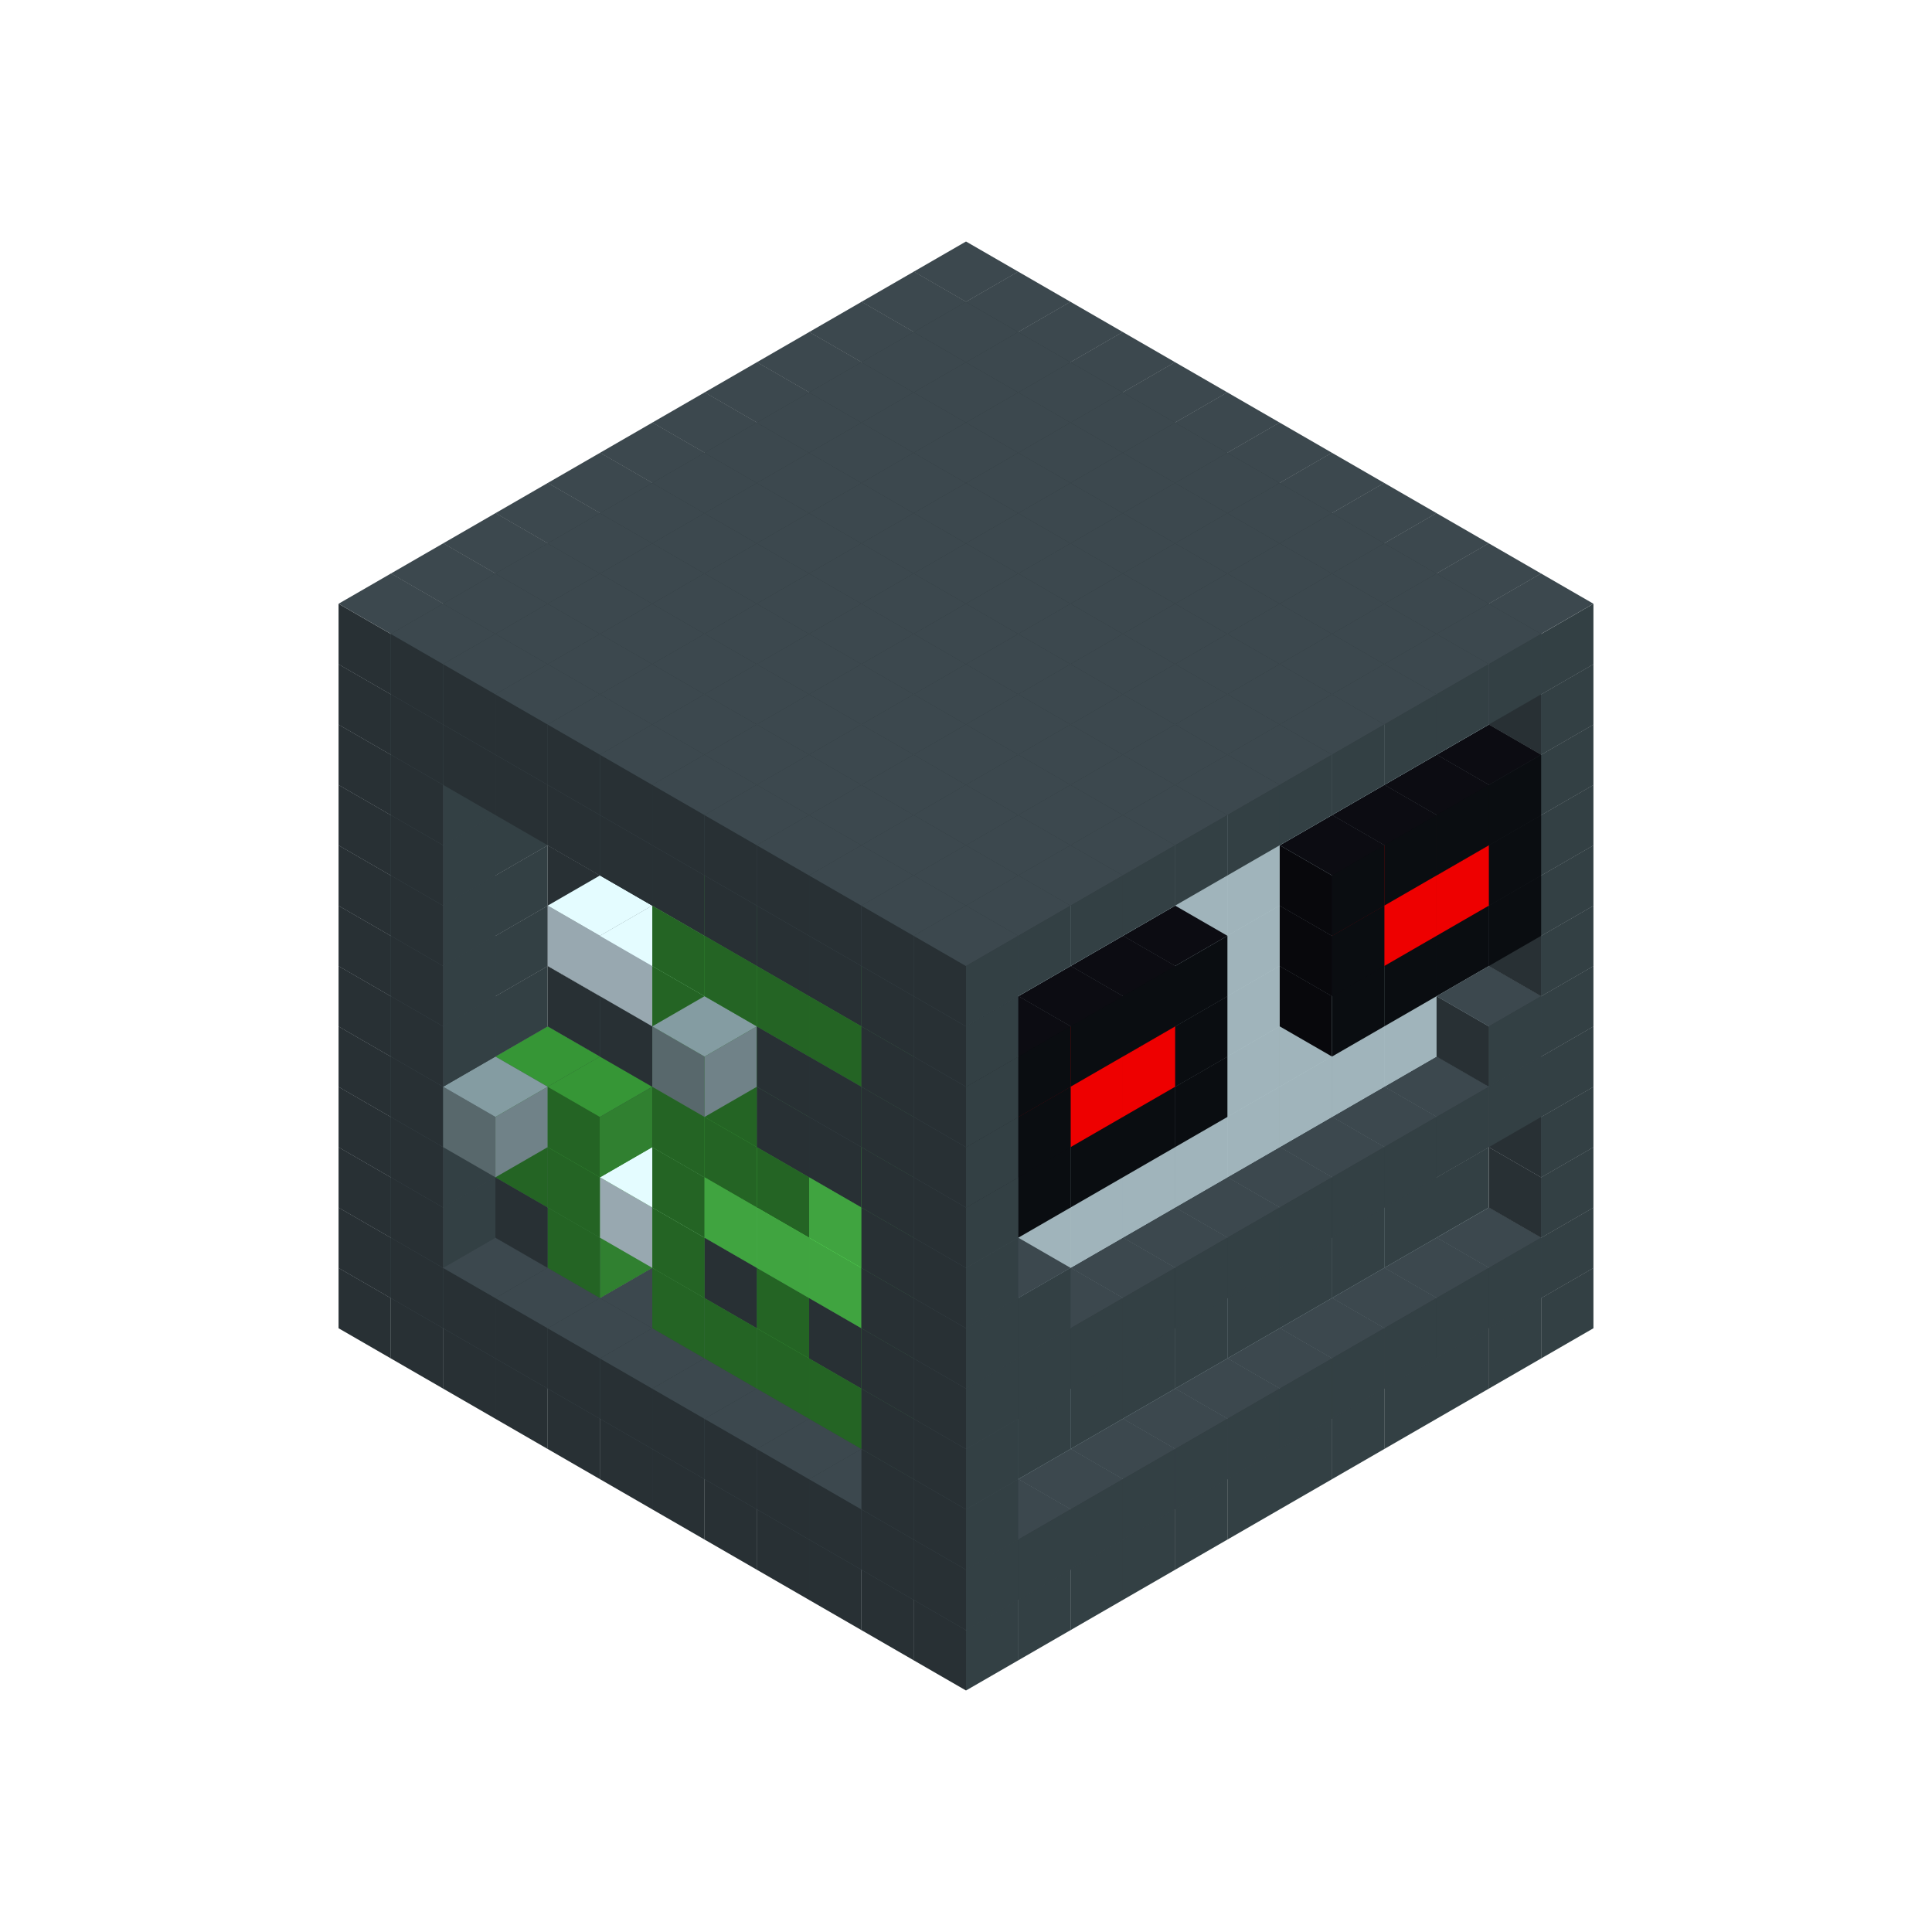 
<svg width='600' height='600' viewBox='4436371 5550000 3200000 3200000' xmlns='http://www.w3.org/2000/svg' xmlns:xlink='http://www.w3.org/1999/xlink'>
<use xlink:href='#v-0x0000001e-1' transform='translate(983738,3600000)'/>
<use xlink:href='#v-0x0000001e-1' transform='translate(1070341,3650000)'/>
<use xlink:href='#v-0x0000001e-1' transform='translate(1156944,3700000)'/>
<use xlink:href='#v-0x0000001e-1' transform='translate(1243547,3750000)'/>
<use xlink:href='#v-0x0000001e-1' transform='translate(1330150,3800000)'/>
<use xlink:href='#v-0x0000001e-1' transform='translate(1416753,3850000)'/>
<use xlink:href='#v-0x0000001e-1' transform='translate(1503356,3900000)'/>
<use xlink:href='#v-0x0000001e-1' transform='translate(1589959,3950000)'/>
<use xlink:href='#v-0x0000001e-1' transform='translate(1676562,4000000)'/>
<use xlink:href='#v-0x0000001e-1' transform='translate(1763165,4050000)'/>
<use xlink:href='#v-0x0000001e-1' transform='translate(1849768,4100000)'/>
<use xlink:href='#v-0x0000001e-1' transform='translate(2889004,3600000)'/>
<use xlink:href='#v-0x0000001e-1' transform='translate(2802401,3650000)'/>
<use xlink:href='#v-0x0000001e-1' transform='translate(2715798,3700000)'/>
<use xlink:href='#v-0x0000001e-1' transform='translate(2629195,3750000)'/>
<use xlink:href='#v-0x0000001e-1' transform='translate(2542592,3800000)'/>
<use xlink:href='#v-0x0000001e-1' transform='translate(2455989,3850000)'/>
<use xlink:href='#v-0x0000001e-1' transform='translate(2369386,3900000)'/>
<use xlink:href='#v-0x0000001e-1' transform='translate(2282783,3950000)'/>
<use xlink:href='#v-0x0000001e-1' transform='translate(2196180,4000000)'/>
<use xlink:href='#v-0x0000001e-1' transform='translate(2109577,4050000)'/>
<use xlink:href='#v-0x0000001e-1' transform='translate(2022974,4100000)'/>
<use xlink:href='#v-0x0000001e-1' transform='translate(1936371,4150000)'/>
<use xlink:href='#v-0x0000001e-1' transform='translate(983738,3500000)'/>
<use xlink:href='#v-0x0000001e-1' transform='translate(1156944,3500000)'/>
<use xlink:href='#v-0x0000001e-1' transform='translate(1070341,3550000)'/>
<use xlink:href='#v-0x0000001e-1' transform='translate(1243547,3550000)'/>
<use xlink:href='#v-0x0000001e-1' transform='translate(1156944,3600000)'/>
<use xlink:href='#v-0x0000001e-1' transform='translate(1330150,3600000)'/>
<use xlink:href='#v-0x0000001e-1' transform='translate(1243547,3650000)'/>
<use xlink:href='#v-0x0000001e-1' transform='translate(1416753,3650000)'/>
<use xlink:href='#v-0x0000001e-1' transform='translate(1330150,3700000)'/>
<use xlink:href='#v-0x0000001e-1' transform='translate(1503356,3700000)'/>
<use xlink:href='#v-0x0000001e-1' transform='translate(1416753,3750000)'/>
<use xlink:href='#v-0x0000001e-1' transform='translate(1589959,3750000)'/>
<use xlink:href='#v-0x0000001e-1' transform='translate(1503356,3800000)'/>
<use xlink:href='#v-0x0000001e-1' transform='translate(1676562,3800000)'/>
<use xlink:href='#v-0x0000001e-1' transform='translate(1589959,3850000)'/>
<use xlink:href='#v-0x0000001e-1' transform='translate(1763165,3850000)'/>
<use xlink:href='#v-0x0000001e-1' transform='translate(1676562,3900000)'/>
<use xlink:href='#v-0x0000001e-1' transform='translate(1849768,3900000)'/>
<use xlink:href='#v-0x0000001e-1' transform='translate(1763165,3950000)'/>
<use xlink:href='#v-0x0000001e-2' transform='translate(2715798,3500000)'/>
<use xlink:href='#v-0x0000001e-2' transform='translate(2629195,3550000)'/>
<use xlink:href='#v-0x0000001e-2' transform='translate(2542592,3600000)'/>
<use xlink:href='#v-0x0000001e-2' transform='translate(2455989,3650000)'/>
<use xlink:href='#v-0x0000001e-2' transform='translate(2369386,3700000)'/>
<use xlink:href='#v-0x0000001e-2' transform='translate(2282783,3750000)'/>
<use xlink:href='#v-0x0000001e-2' transform='translate(2196180,3800000)'/>
<use xlink:href='#v-0x0000001e-2' transform='translate(2109577,3850000)'/>
<use xlink:href='#v-0x0000001e-2' transform='translate(2022974,3900000)'/>
<use xlink:href='#v-0x0000001e-1' transform='translate(1936371,3950000)'/>
<use xlink:href='#v-0x0000001e-1' transform='translate(1849768,4000000)'/>
<use xlink:href='#v-0x0000001e-1' transform='translate(2889004,3500000)'/>
<use xlink:href='#v-0x0000001e-1' transform='translate(2802401,3550000)'/>
<use xlink:href='#v-0x0000001e-1' transform='translate(2715798,3600000)'/>
<use xlink:href='#v-0x0000001e-1' transform='translate(2629195,3650000)'/>
<use xlink:href='#v-0x0000001e-1' transform='translate(2542592,3700000)'/>
<use xlink:href='#v-0x0000001e-1' transform='translate(2455989,3750000)'/>
<use xlink:href='#v-0x0000001e-1' transform='translate(2369386,3800000)'/>
<use xlink:href='#v-0x0000001e-1' transform='translate(2282783,3850000)'/>
<use xlink:href='#v-0x0000001e-1' transform='translate(2196180,3900000)'/>
<use xlink:href='#v-0x0000001e-1' transform='translate(2109577,3950000)'/>
<use xlink:href='#v-0x0000001e-1' transform='translate(2022974,4000000)'/>
<use xlink:href='#v-0x0000001e-1' transform='translate(1936371,4050000)'/>
<use xlink:href='#v-0x0000001e-1' transform='translate(983738,3400000)'/>
<use xlink:href='#v-0x0000001e-1' transform='translate(1156944,3400000)'/>
<use xlink:href='#v-0x0000001e-1' transform='translate(1070341,3450000)'/>
<use xlink:href='#v-0x0000001e-9' transform='translate(1330150,3400000)'/>
<use xlink:href='#v-0x0000001e-9' transform='translate(1243547,3450000)'/>
<use xlink:href='#v-0x0000001e-9' transform='translate(1416753,3450000)'/>
<use xlink:href='#v-0x0000001e-7' transform='translate(1330150,3500000)'/>
<use xlink:href='#v-0x0000001e-9' transform='translate(1503356,3500000)'/>
<use xlink:href='#v-0x0000001e-9' transform='translate(1589959,3550000)'/>
<use xlink:href='#v-0x0000001e-7' transform='translate(1503356,3600000)'/>
<use xlink:href='#v-0x0000001e-9' transform='translate(1676562,3600000)'/>
<use xlink:href='#v-0x0000001e-7' transform='translate(1589959,3650000)'/>
<use xlink:href='#v-0x0000001e-9' transform='translate(1763165,3650000)'/>
<use xlink:href='#v-0x0000001e-7' transform='translate(1676562,3700000)'/>
<use xlink:href='#v-0x0000001e-9' transform='translate(1849768,3700000)'/>
<use xlink:href='#v-0x0000001e-7' transform='translate(1763165,3750000)'/>
<use xlink:href='#v-0x0000001e-9' transform='translate(1936371,3750000)'/>
<use xlink:href='#v-0x0000001e-7' transform='translate(1849768,3800000)'/>
<use xlink:href='#v-0x0000001e-4' transform='translate(2715798,3400000)'/>
<use xlink:href='#v-0x0000001e-4' transform='translate(2629195,3450000)'/>
<use xlink:href='#v-0x0000001e-4' transform='translate(2542592,3500000)'/>
<use xlink:href='#v-0x0000001e-4' transform='translate(2455989,3550000)'/>
<use xlink:href='#v-0x0000001e-4' transform='translate(2369386,3600000)'/>
<use xlink:href='#v-0x0000001e-4' transform='translate(2282783,3650000)'/>
<use xlink:href='#v-0x0000001e-4' transform='translate(2196180,3700000)'/>
<use xlink:href='#v-0x0000001e-4' transform='translate(2109577,3750000)'/>
<use xlink:href='#v-0x0000001e-4' transform='translate(2022974,3800000)'/>
<use xlink:href='#v-0x0000001e-1' transform='translate(1936371,3850000)'/>
<use xlink:href='#v-0x0000001e-1' transform='translate(1849768,3900000)'/>
<use xlink:href='#v-0x0000001e-1' transform='translate(2889004,3400000)'/>
<use xlink:href='#v-0x0000001e-1' transform='translate(1936371,3950000)'/>
<use xlink:href='#v-0x0000001e-1' transform='translate(983738,3300000)'/>
<use xlink:href='#v-0x0000001e-1' transform='translate(1156944,3300000)'/>
<use xlink:href='#v-0x0000001e-1' transform='translate(1070341,3350000)'/>
<use xlink:href='#v-0x0000001e-9' transform='translate(1330150,3300000)'/>
<use xlink:href='#v-0x0000001e-7' transform='translate(1243547,3350000)'/>
<use xlink:href='#v-0x0000001e-9' transform='translate(1416753,3350000)'/>
<use xlink:href='#v-0x0000001e-7' transform='translate(1330150,3400000)'/>
<use xlink:href='#v-0x0000001e-9' transform='translate(1503356,3400000)'/>
<use xlink:href='#v-0x0000001e-11' transform='translate(1416753,3450000)'/>
<use xlink:href='#v-0x0000001e-9' transform='translate(1589959,3450000)'/>
<use xlink:href='#v-0x0000001e-7' transform='translate(1503356,3500000)'/>
<use xlink:href='#v-0x0000001e-9' transform='translate(1676562,3500000)'/>
<use xlink:href='#v-0x0000001e-9' transform='translate(1589959,3550000)'/>
<use xlink:href='#v-0x0000001e-9' transform='translate(1763165,3550000)'/>
<use xlink:href='#v-0x0000001e-7' transform='translate(1676562,3600000)'/>
<use xlink:href='#v-0x0000001e-9' transform='translate(1849768,3600000)'/>
<use xlink:href='#v-0x0000001e-9' transform='translate(1763165,3650000)'/>
<use xlink:href='#v-0x0000001e-9' transform='translate(1936371,3650000)'/>
<use xlink:href='#v-0x0000001e-7' transform='translate(1849768,3700000)'/>
<use xlink:href='#v-0x0000001e-4' transform='translate(2715798,3300000)'/>
<use xlink:href='#v-0x0000001e-4' transform='translate(2629195,3350000)'/>
<use xlink:href='#v-0x0000001e-4' transform='translate(2542592,3400000)'/>
<use xlink:href='#v-0x0000001e-4' transform='translate(2455989,3450000)'/>
<use xlink:href='#v-0x0000001e-4' transform='translate(2369386,3500000)'/>
<use xlink:href='#v-0x0000001e-4' transform='translate(2282783,3550000)'/>
<use xlink:href='#v-0x0000001e-4' transform='translate(2196180,3600000)'/>
<use xlink:href='#v-0x0000001e-4' transform='translate(2109577,3650000)'/>
<use xlink:href='#v-0x0000001e-4' transform='translate(2022974,3700000)'/>
<use xlink:href='#v-0x0000001e-1' transform='translate(1936371,3750000)'/>
<use xlink:href='#v-0x0000001e-1' transform='translate(1849768,3800000)'/>
<use xlink:href='#v-0x0000001e-1' transform='translate(2889004,3300000)'/>
<use xlink:href='#v-0x0000001e-1' transform='translate(1936371,3850000)'/>
<use xlink:href='#v-0x0000001e-1' transform='translate(983738,3200000)'/>
<use xlink:href='#v-0x0000001e-1' transform='translate(1156944,3200000)'/>
<use xlink:href='#v-0x0000001e-1' transform='translate(1070341,3250000)'/>
<use xlink:href='#v-0x0000001e-9' transform='translate(1330150,3200000)'/>
<use xlink:href='#v-0x0000001e-7' transform='translate(1243547,3250000)'/>
<use xlink:href='#v-0x0000001e-10' transform='translate(1156944,3300000)'/>
<use xlink:href='#v-0x0000001e-9' transform='translate(1416753,3250000)'/>
<use xlink:href='#v-0x0000001e-7' transform='translate(1330150,3300000)'/>
<use xlink:href='#v-0x0000001e-9' transform='translate(1503356,3300000)'/>
<use xlink:href='#v-0x0000001e-9' transform='translate(1589959,3350000)'/>
<use xlink:href='#v-0x0000001e-7' transform='translate(1503356,3400000)'/>
<use xlink:href='#v-0x0000001e-9' transform='translate(1676562,3400000)'/>
<use xlink:href='#v-0x0000001e-8' transform='translate(1589959,3450000)'/>
<use xlink:href='#v-0x0000001e-9' transform='translate(1763165,3450000)'/>
<use xlink:href='#v-0x0000001e-8' transform='translate(1676562,3500000)'/>
<use xlink:href='#v-0x0000001e-9' transform='translate(1849768,3500000)'/>
<use xlink:href='#v-0x0000001e-8' transform='translate(1763165,3550000)'/>
<use xlink:href='#v-0x0000001e-9' transform='translate(1936371,3550000)'/>
<use xlink:href='#v-0x0000001e-7' transform='translate(1849768,3600000)'/>
<use xlink:href='#v-0x0000001e-2' transform='translate(2715798,3200000)'/>
<use xlink:href='#v-0x0000001e-2' transform='translate(2629195,3250000)'/>
<use xlink:href='#v-0x0000001e-2' transform='translate(2542592,3300000)'/>
<use xlink:href='#v-0x0000001e-2' transform='translate(2455989,3350000)'/>
<use xlink:href='#v-0x0000001e-2' transform='translate(2369386,3400000)'/>
<use xlink:href='#v-0x0000001e-2' transform='translate(2282783,3450000)'/>
<use xlink:href='#v-0x0000001e-2' transform='translate(2196180,3500000)'/>
<use xlink:href='#v-0x0000001e-2' transform='translate(2109577,3550000)'/>
<use xlink:href='#v-0x0000001e-2' transform='translate(2022974,3600000)'/>
<use xlink:href='#v-0x0000001e-1' transform='translate(1936371,3650000)'/>
<use xlink:href='#v-0x0000001e-1' transform='translate(1849768,3700000)'/>
<use xlink:href='#v-0x0000001e-1' transform='translate(2889004,3200000)'/>
<use xlink:href='#v-0x0000001e-1' transform='translate(2802401,3250000)'/>
<use xlink:href='#v-0x0000001e-1' transform='translate(2715798,3300000)'/>
<use xlink:href='#v-0x0000001e-1' transform='translate(2629195,3350000)'/>
<use xlink:href='#v-0x0000001e-1' transform='translate(2542592,3400000)'/>
<use xlink:href='#v-0x0000001e-1' transform='translate(2455989,3450000)'/>
<use xlink:href='#v-0x0000001e-1' transform='translate(2369386,3500000)'/>
<use xlink:href='#v-0x0000001e-1' transform='translate(2282783,3550000)'/>
<use xlink:href='#v-0x0000001e-1' transform='translate(2196180,3600000)'/>
<use xlink:href='#v-0x0000001e-1' transform='translate(2109577,3650000)'/>
<use xlink:href='#v-0x0000001e-1' transform='translate(2022974,3700000)'/>
<use xlink:href='#v-0x0000001e-1' transform='translate(1936371,3750000)'/>
<use xlink:href='#v-0x0000001e-1' transform='translate(983738,3100000)'/>
<use xlink:href='#v-0x0000001e-1' transform='translate(1156944,3100000)'/>
<use xlink:href='#v-0x0000001e-1' transform='translate(1070341,3150000)'/>
<use xlink:href='#v-0x0000001e-9' transform='translate(1330150,3100000)'/>
<use xlink:href='#v-0x0000001e-9' transform='translate(1416753,3150000)'/>
<use xlink:href='#v-0x0000001e-9' transform='translate(1503356,3200000)'/>
<use xlink:href='#v-0x0000001e-9' transform='translate(1589959,3250000)'/>
<use xlink:href='#v-0x0000001e-7' transform='translate(1503356,3300000)'/>
<use xlink:href='#v-0x0000001e-9' transform='translate(1676562,3300000)'/>
<use xlink:href='#v-0x0000001e-7' transform='translate(1589959,3350000)'/>
<use xlink:href='#v-0x0000001e-9' transform='translate(1763165,3350000)'/>
<use xlink:href='#v-0x0000001e-7' transform='translate(1676562,3400000)'/>
<use xlink:href='#v-0x0000001e-9' transform='translate(1849768,3400000)'/>
<use xlink:href='#v-0x0000001e-8' transform='translate(1763165,3450000)'/>
<use xlink:href='#v-0x0000001e-9' transform='translate(1936371,3450000)'/>
<use xlink:href='#v-0x0000001e-7' transform='translate(1849768,3500000)'/>
<use xlink:href='#v-0x0000001e-2' transform='translate(2715798,3100000)'/>
<use xlink:href='#v-0x0000001e-2' transform='translate(2629195,3150000)'/>
<use xlink:href='#v-0x0000001e-2' transform='translate(2542592,3200000)'/>
<use xlink:href='#v-0x0000001e-2' transform='translate(2455989,3250000)'/>
<use xlink:href='#v-0x0000001e-2' transform='translate(2369386,3300000)'/>
<use xlink:href='#v-0x0000001e-2' transform='translate(2282783,3350000)'/>
<use xlink:href='#v-0x0000001e-2' transform='translate(2196180,3400000)'/>
<use xlink:href='#v-0x0000001e-2' transform='translate(2109577,3450000)'/>
<use xlink:href='#v-0x0000001e-2' transform='translate(2022974,3500000)'/>
<use xlink:href='#v-0x0000001e-1' transform='translate(1936371,3550000)'/>
<use xlink:href='#v-0x0000001e-1' transform='translate(1849768,3600000)'/>
<use xlink:href='#v-0x0000001e-1' transform='translate(2889004,3100000)'/>
<use xlink:href='#v-0x0000001e-1' transform='translate(2802401,3150000)'/>
<use xlink:href='#v-0x0000001e-1' transform='translate(2022974,3600000)'/>
<use xlink:href='#v-0x0000001e-1' transform='translate(1936371,3650000)'/>
<use xlink:href='#v-0x0000001e-1' transform='translate(983738,3000000)'/>
<use xlink:href='#v-0x0000001e-1' transform='translate(1156944,3000000)'/>
<use xlink:href='#v-0x0000001e-1' transform='translate(1070341,3050000)'/>
<use xlink:href='#v-0x0000001e-9' transform='translate(1330150,3000000)'/>
<use xlink:href='#v-0x0000001e-9' transform='translate(1416753,3050000)'/>
<use xlink:href='#v-0x0000001e-9' transform='translate(1503356,3100000)'/>
<use xlink:href='#v-0x0000001e-9' transform='translate(1589959,3150000)'/>
<use xlink:href='#v-0x0000001e-7' transform='translate(1503356,3200000)'/>
<use xlink:href='#v-0x0000001e-9' transform='translate(1676562,3200000)'/>
<use xlink:href='#v-0x0000001e-7' transform='translate(1589959,3250000)'/>
<use xlink:href='#v-0x0000001e-9' transform='translate(1763165,3250000)'/>
<use xlink:href='#v-0x0000001e-9' transform='translate(1676562,3300000)'/>
<use xlink:href='#v-0x0000001e-9' transform='translate(1849768,3300000)'/>
<use xlink:href='#v-0x0000001e-9' transform='translate(1763165,3350000)'/>
<use xlink:href='#v-0x0000001e-9' transform='translate(1936371,3350000)'/>
<use xlink:href='#v-0x0000001e-7' transform='translate(1849768,3400000)'/>
<use xlink:href='#v-0x0000001e-2' transform='translate(2715798,3000000)'/>
<use xlink:href='#v-0x0000001e-2' transform='translate(2629195,3050000)'/>
<use xlink:href='#v-0x0000001e-2' transform='translate(2542592,3100000)'/>
<use xlink:href='#v-0x0000001e-2' transform='translate(2455989,3150000)'/>
<use xlink:href='#v-0x0000001e-2' transform='translate(2369386,3200000)'/>
<use xlink:href='#v-0x0000001e-2' transform='translate(2282783,3250000)'/>
<use xlink:href='#v-0x0000001e-2' transform='translate(2196180,3300000)'/>
<use xlink:href='#v-0x0000001e-2' transform='translate(2109577,3350000)'/>
<use xlink:href='#v-0x0000001e-2' transform='translate(2022974,3400000)'/>
<use xlink:href='#v-0x0000001e-1' transform='translate(1936371,3450000)'/>
<use xlink:href='#v-0x0000001e-1' transform='translate(1849768,3500000)'/>
<use xlink:href='#v-0x0000001e-1' transform='translate(2889004,3000000)'/>
<use xlink:href='#v-0x0000001e-1' transform='translate(1936371,3550000)'/>
<use xlink:href='#v-0x0000001e-1' transform='translate(983738,2900000)'/>
<use xlink:href='#v-0x0000001e-1' transform='translate(1156944,2900000)'/>
<use xlink:href='#v-0x0000001e-1' transform='translate(1070341,2950000)'/>
<use xlink:href='#v-0x0000001e-9' transform='translate(1330150,2900000)'/>
<use xlink:href='#v-0x0000001e-9' transform='translate(1416753,2950000)'/>
<use xlink:href='#v-0x0000001e-11' transform='translate(1330150,3000000)'/>
<use xlink:href='#v-0x0000001e-9' transform='translate(1503356,3000000)'/>
<use xlink:href='#v-0x0000001e-11' transform='translate(1416753,3050000)'/>
<use xlink:href='#v-0x0000001e-9' transform='translate(1589959,3050000)'/>
<use xlink:href='#v-0x0000001e-7' transform='translate(1503356,3100000)'/>
<use xlink:href='#v-0x0000001e-9' transform='translate(1676562,3100000)'/>
<use xlink:href='#v-0x0000001e-7' transform='translate(1589959,3150000)'/>
<use xlink:href='#v-0x0000001e-10' transform='translate(1503356,3200000)'/>
<use xlink:href='#v-0x0000001e-9' transform='translate(1763165,3150000)'/>
<use xlink:href='#v-0x0000001e-9' transform='translate(1676562,3200000)'/>
<use xlink:href='#v-0x0000001e-9' transform='translate(1849768,3200000)'/>
<use xlink:href='#v-0x0000001e-9' transform='translate(1763165,3250000)'/>
<use xlink:href='#v-0x0000001e-9' transform='translate(1936371,3250000)'/>
<use xlink:href='#v-0x0000001e-7' transform='translate(1849768,3300000)'/>
<use xlink:href='#v-0x0000001e-2' transform='translate(2715798,2900000)'/>
<use xlink:href='#v-0x0000001e-2' transform='translate(2629195,2950000)'/>
<use xlink:href='#v-0x0000001e-2' transform='translate(2542592,3000000)'/>
<use xlink:href='#v-0x0000001e-2' transform='translate(2455989,3050000)'/>
<use xlink:href='#v-0x0000001e-2' transform='translate(2369386,3100000)'/>
<use xlink:href='#v-0x0000001e-2' transform='translate(2282783,3150000)'/>
<use xlink:href='#v-0x0000001e-2' transform='translate(2196180,3200000)'/>
<use xlink:href='#v-0x0000001e-2' transform='translate(2109577,3250000)'/>
<use xlink:href='#v-0x0000001e-2' transform='translate(2022974,3300000)'/>
<use xlink:href='#v-0x0000001e-1' transform='translate(1936371,3350000)'/>
<use xlink:href='#v-0x0000001e-1' transform='translate(1849768,3400000)'/>
<use xlink:href='#v-0x0000001e-1' transform='translate(2889004,2900000)'/>
<use xlink:href='#v-0x0000001e-5' transform='translate(2802401,2950000)'/>
<use xlink:href='#v-0x0000001e-5' transform='translate(2715798,3000000)'/>
<use xlink:href='#v-0x0000001e-5' transform='translate(2629195,3050000)'/>
<use xlink:href='#v-0x0000001e-5' transform='translate(2542592,3100000)'/>
<use xlink:href='#v-0x0000001e-5' transform='translate(2282783,3250000)'/>
<use xlink:href='#v-0x0000001e-5' transform='translate(2196180,3300000)'/>
<use xlink:href='#v-0x0000001e-5' transform='translate(2109577,3350000)'/>
<use xlink:href='#v-0x0000001e-5' transform='translate(2022974,3400000)'/>
<use xlink:href='#v-0x0000001e-1' transform='translate(1936371,3450000)'/>
<use xlink:href='#v-0x0000001e-1' transform='translate(983738,2800000)'/>
<use xlink:href='#v-0x0000001e-1' transform='translate(1156944,2800000)'/>
<use xlink:href='#v-0x0000001e-1' transform='translate(1070341,2850000)'/>
<use xlink:href='#v-0x0000001e-9' transform='translate(1330150,2800000)'/>
<use xlink:href='#v-0x0000001e-9' transform='translate(1416753,2850000)'/>
<use xlink:href='#v-0x0000001e-9' transform='translate(1503356,2900000)'/>
<use xlink:href='#v-0x0000001e-9' transform='translate(1589959,2950000)'/>
<use xlink:href='#v-0x0000001e-7' transform='translate(1503356,3000000)'/>
<use xlink:href='#v-0x0000001e-9' transform='translate(1676562,3000000)'/>
<use xlink:href='#v-0x0000001e-7' transform='translate(1589959,3050000)'/>
<use xlink:href='#v-0x0000001e-9' transform='translate(1763165,3050000)'/>
<use xlink:href='#v-0x0000001e-7' transform='translate(1676562,3100000)'/>
<use xlink:href='#v-0x0000001e-9' transform='translate(1849768,3100000)'/>
<use xlink:href='#v-0x0000001e-7' transform='translate(1763165,3150000)'/>
<use xlink:href='#v-0x0000001e-9' transform='translate(1936371,3150000)'/>
<use xlink:href='#v-0x0000001e-7' transform='translate(1849768,3200000)'/>
<use xlink:href='#v-0x0000001e-2' transform='translate(2715798,2800000)'/>
<use xlink:href='#v-0x0000001e-2' transform='translate(2629195,2850000)'/>
<use xlink:href='#v-0x0000001e-2' transform='translate(2542592,2900000)'/>
<use xlink:href='#v-0x0000001e-2' transform='translate(2455989,2950000)'/>
<use xlink:href='#v-0x0000001e-2' transform='translate(2369386,3000000)'/>
<use xlink:href='#v-0x0000001e-2' transform='translate(2282783,3050000)'/>
<use xlink:href='#v-0x0000001e-2' transform='translate(2196180,3100000)'/>
<use xlink:href='#v-0x0000001e-2' transform='translate(2109577,3150000)'/>
<use xlink:href='#v-0x0000001e-2' transform='translate(2022974,3200000)'/>
<use xlink:href='#v-0x0000001e-1' transform='translate(1936371,3250000)'/>
<use xlink:href='#v-0x0000001e-1' transform='translate(1849768,3300000)'/>
<use xlink:href='#v-0x0000001e-1' transform='translate(2889004,2800000)'/>
<use xlink:href='#v-0x0000001e-5' transform='translate(2802401,2850000)'/>
<use xlink:href='#v-0x0000001e-6' transform='translate(2715798,2900000)'/>
<use xlink:href='#v-0x0000001e-6' transform='translate(2629195,2950000)'/>
<use xlink:href='#v-0x0000001e-5' transform='translate(2542592,3000000)'/>
<use xlink:href='#v-0x0000001e-5' transform='translate(2282783,3150000)'/>
<use xlink:href='#v-0x0000001e-6' transform='translate(2196180,3200000)'/>
<use xlink:href='#v-0x0000001e-6' transform='translate(2109577,3250000)'/>
<use xlink:href='#v-0x0000001e-5' transform='translate(2022974,3300000)'/>
<use xlink:href='#v-0x0000001e-1' transform='translate(1936371,3350000)'/>
<use xlink:href='#v-0x0000001e-1' transform='translate(983738,2700000)'/>
<use xlink:href='#v-0x0000001e-1' transform='translate(1156944,2700000)'/>
<use xlink:href='#v-0x0000001e-1' transform='translate(1070341,2750000)'/>
<use xlink:href='#v-0x0000001e-9' transform='translate(1330150,2700000)'/>
<use xlink:href='#v-0x0000001e-9' transform='translate(1416753,2750000)'/>
<use xlink:href='#v-0x0000001e-9' transform='translate(1503356,2800000)'/>
<use xlink:href='#v-0x0000001e-9' transform='translate(1589959,2850000)'/>
<use xlink:href='#v-0x0000001e-9' transform='translate(1676562,2900000)'/>
<use xlink:href='#v-0x0000001e-9' transform='translate(1763165,2950000)'/>
<use xlink:href='#v-0x0000001e-9' transform='translate(1849768,3000000)'/>
<use xlink:href='#v-0x0000001e-9' transform='translate(1936371,3050000)'/>
<use xlink:href='#v-0x0000001e-2' transform='translate(2715798,2700000)'/>
<use xlink:href='#v-0x0000001e-2' transform='translate(2629195,2750000)'/>
<use xlink:href='#v-0x0000001e-2' transform='translate(2542592,2800000)'/>
<use xlink:href='#v-0x0000001e-2' transform='translate(2455989,2850000)'/>
<use xlink:href='#v-0x0000001e-2' transform='translate(2369386,2900000)'/>
<use xlink:href='#v-0x0000001e-2' transform='translate(2282783,2950000)'/>
<use xlink:href='#v-0x0000001e-2' transform='translate(2196180,3000000)'/>
<use xlink:href='#v-0x0000001e-2' transform='translate(2109577,3050000)'/>
<use xlink:href='#v-0x0000001e-2' transform='translate(2022974,3100000)'/>
<use xlink:href='#v-0x0000001e-1' transform='translate(1936371,3150000)'/>
<use xlink:href='#v-0x0000001e-1' transform='translate(1849768,3200000)'/>
<use xlink:href='#v-0x0000001e-1' transform='translate(2889004,2700000)'/>
<use xlink:href='#v-0x0000001e-5' transform='translate(2802401,2750000)'/>
<use xlink:href='#v-0x0000001e-5' transform='translate(2715798,2800000)'/>
<use xlink:href='#v-0x0000001e-5' transform='translate(2629195,2850000)'/>
<use xlink:href='#v-0x0000001e-5' transform='translate(2542592,2900000)'/>
<use xlink:href='#v-0x0000001e-5' transform='translate(2282783,3050000)'/>
<use xlink:href='#v-0x0000001e-5' transform='translate(2196180,3100000)'/>
<use xlink:href='#v-0x0000001e-5' transform='translate(2109577,3150000)'/>
<use xlink:href='#v-0x0000001e-5' transform='translate(2022974,3200000)'/>
<use xlink:href='#v-0x0000001e-1' transform='translate(1936371,3250000)'/>
<use xlink:href='#v-0x0000001e-1' transform='translate(983738,2600000)'/>
<use xlink:href='#v-0x0000001e-1' transform='translate(1156944,2600000)'/>
<use xlink:href='#v-0x0000001e-1' transform='translate(1070341,2650000)'/>
<use xlink:href='#v-0x0000001e-1' transform='translate(1243547,2650000)'/>
<use xlink:href='#v-0x0000001e-1' transform='translate(1156944,2700000)'/>
<use xlink:href='#v-0x0000001e-1' transform='translate(1330150,2700000)'/>
<use xlink:href='#v-0x0000001e-1' transform='translate(1243547,2750000)'/>
<use xlink:href='#v-0x0000001e-1' transform='translate(1416753,2750000)'/>
<use xlink:href='#v-0x0000001e-1' transform='translate(1330150,2800000)'/>
<use xlink:href='#v-0x0000001e-1' transform='translate(1503356,2800000)'/>
<use xlink:href='#v-0x0000001e-1' transform='translate(1416753,2850000)'/>
<use xlink:href='#v-0x0000001e-1' transform='translate(1589959,2850000)'/>
<use xlink:href='#v-0x0000001e-1' transform='translate(1503356,2900000)'/>
<use xlink:href='#v-0x0000001e-1' transform='translate(1676562,2900000)'/>
<use xlink:href='#v-0x0000001e-1' transform='translate(1589959,2950000)'/>
<use xlink:href='#v-0x0000001e-1' transform='translate(1763165,2950000)'/>
<use xlink:href='#v-0x0000001e-1' transform='translate(1676562,3000000)'/>
<use xlink:href='#v-0x0000001e-1' transform='translate(1849768,3000000)'/>
<use xlink:href='#v-0x0000001e-1' transform='translate(1763165,3050000)'/>
<use xlink:href='#v-0x0000001e-2' transform='translate(2715798,2600000)'/>
<use xlink:href='#v-0x0000001e-2' transform='translate(2629195,2650000)'/>
<use xlink:href='#v-0x0000001e-2' transform='translate(2542592,2700000)'/>
<use xlink:href='#v-0x0000001e-2' transform='translate(2455989,2750000)'/>
<use xlink:href='#v-0x0000001e-2' transform='translate(2369386,2800000)'/>
<use xlink:href='#v-0x0000001e-2' transform='translate(2282783,2850000)'/>
<use xlink:href='#v-0x0000001e-2' transform='translate(2196180,2900000)'/>
<use xlink:href='#v-0x0000001e-2' transform='translate(2109577,2950000)'/>
<use xlink:href='#v-0x0000001e-2' transform='translate(2022974,3000000)'/>
<use xlink:href='#v-0x0000001e-1' transform='translate(1936371,3050000)'/>
<use xlink:href='#v-0x0000001e-1' transform='translate(1849768,3100000)'/>
<use xlink:href='#v-0x0000001e-1' transform='translate(2889004,2600000)'/>
<use xlink:href='#v-0x0000001e-1' transform='translate(1936371,3150000)'/>
<use xlink:href='#v-0x0000001e-1' transform='translate(1936371,1950000)'/>
<use xlink:href='#v-0x0000001e-1' transform='translate(1849768,2000000)'/>
<use xlink:href='#v-0x0000001e-1' transform='translate(1763165,2050000)'/>
<use xlink:href='#v-0x0000001e-1' transform='translate(1676562,2100000)'/>
<use xlink:href='#v-0x0000001e-1' transform='translate(1589959,2150000)'/>
<use xlink:href='#v-0x0000001e-1' transform='translate(1503356,2200000)'/>
<use xlink:href='#v-0x0000001e-1' transform='translate(1416753,2250000)'/>
<use xlink:href='#v-0x0000001e-1' transform='translate(1330150,2300000)'/>
<use xlink:href='#v-0x0000001e-1' transform='translate(1243547,2350000)'/>
<use xlink:href='#v-0x0000001e-1' transform='translate(1156944,2400000)'/>
<use xlink:href='#v-0x0000001e-1' transform='translate(1070341,2450000)'/>
<use xlink:href='#v-0x0000001e-1' transform='translate(983738,2500000)'/>
<use xlink:href='#v-0x0000001e-1' transform='translate(2022974,2000000)'/>
<use xlink:href='#v-0x0000001e-1' transform='translate(1936371,2050000)'/>
<use xlink:href='#v-0x0000001e-1' transform='translate(1849768,2100000)'/>
<use xlink:href='#v-0x0000001e-1' transform='translate(1763165,2150000)'/>
<use xlink:href='#v-0x0000001e-1' transform='translate(1676562,2200000)'/>
<use xlink:href='#v-0x0000001e-1' transform='translate(1589959,2250000)'/>
<use xlink:href='#v-0x0000001e-1' transform='translate(1503356,2300000)'/>
<use xlink:href='#v-0x0000001e-1' transform='translate(1416753,2350000)'/>
<use xlink:href='#v-0x0000001e-1' transform='translate(1330150,2400000)'/>
<use xlink:href='#v-0x0000001e-1' transform='translate(1243547,2450000)'/>
<use xlink:href='#v-0x0000001e-1' transform='translate(1156944,2500000)'/>
<use xlink:href='#v-0x0000001e-1' transform='translate(1070341,2550000)'/>
<use xlink:href='#v-0x0000001e-1' transform='translate(2109577,2050000)'/>
<use xlink:href='#v-0x0000001e-1' transform='translate(2022974,2100000)'/>
<use xlink:href='#v-0x0000001e-1' transform='translate(1936371,2150000)'/>
<use xlink:href='#v-0x0000001e-1' transform='translate(1849768,2200000)'/>
<use xlink:href='#v-0x0000001e-1' transform='translate(1763165,2250000)'/>
<use xlink:href='#v-0x0000001e-1' transform='translate(1676562,2300000)'/>
<use xlink:href='#v-0x0000001e-1' transform='translate(1589959,2350000)'/>
<use xlink:href='#v-0x0000001e-1' transform='translate(1503356,2400000)'/>
<use xlink:href='#v-0x0000001e-1' transform='translate(1416753,2450000)'/>
<use xlink:href='#v-0x0000001e-1' transform='translate(1330150,2500000)'/>
<use xlink:href='#v-0x0000001e-1' transform='translate(1243547,2550000)'/>
<use xlink:href='#v-0x0000001e-1' transform='translate(1156944,2600000)'/>
<use xlink:href='#v-0x0000001e-1' transform='translate(2196180,2100000)'/>
<use xlink:href='#v-0x0000001e-1' transform='translate(2109577,2150000)'/>
<use xlink:href='#v-0x0000001e-1' transform='translate(2022974,2200000)'/>
<use xlink:href='#v-0x0000001e-1' transform='translate(1936371,2250000)'/>
<use xlink:href='#v-0x0000001e-1' transform='translate(1849768,2300000)'/>
<use xlink:href='#v-0x0000001e-1' transform='translate(1763165,2350000)'/>
<use xlink:href='#v-0x0000001e-1' transform='translate(1676562,2400000)'/>
<use xlink:href='#v-0x0000001e-1' transform='translate(1589959,2450000)'/>
<use xlink:href='#v-0x0000001e-1' transform='translate(1503356,2500000)'/>
<use xlink:href='#v-0x0000001e-1' transform='translate(1416753,2550000)'/>
<use xlink:href='#v-0x0000001e-1' transform='translate(1330150,2600000)'/>
<use xlink:href='#v-0x0000001e-1' transform='translate(1243547,2650000)'/>
<use xlink:href='#v-0x0000001e-1' transform='translate(2282783,2150000)'/>
<use xlink:href='#v-0x0000001e-1' transform='translate(2196180,2200000)'/>
<use xlink:href='#v-0x0000001e-1' transform='translate(2109577,2250000)'/>
<use xlink:href='#v-0x0000001e-1' transform='translate(2022974,2300000)'/>
<use xlink:href='#v-0x0000001e-1' transform='translate(1936371,2350000)'/>
<use xlink:href='#v-0x0000001e-1' transform='translate(1849768,2400000)'/>
<use xlink:href='#v-0x0000001e-1' transform='translate(1763165,2450000)'/>
<use xlink:href='#v-0x0000001e-1' transform='translate(1676562,2500000)'/>
<use xlink:href='#v-0x0000001e-1' transform='translate(1589959,2550000)'/>
<use xlink:href='#v-0x0000001e-1' transform='translate(1503356,2600000)'/>
<use xlink:href='#v-0x0000001e-1' transform='translate(1416753,2650000)'/>
<use xlink:href='#v-0x0000001e-1' transform='translate(1330150,2700000)'/>
<use xlink:href='#v-0x0000001e-1' transform='translate(2369386,2200000)'/>
<use xlink:href='#v-0x0000001e-1' transform='translate(2282783,2250000)'/>
<use xlink:href='#v-0x0000001e-1' transform='translate(2196180,2300000)'/>
<use xlink:href='#v-0x0000001e-1' transform='translate(2109577,2350000)'/>
<use xlink:href='#v-0x0000001e-1' transform='translate(2022974,2400000)'/>
<use xlink:href='#v-0x0000001e-1' transform='translate(1936371,2450000)'/>
<use xlink:href='#v-0x0000001e-1' transform='translate(1849768,2500000)'/>
<use xlink:href='#v-0x0000001e-1' transform='translate(1763165,2550000)'/>
<use xlink:href='#v-0x0000001e-1' transform='translate(1676562,2600000)'/>
<use xlink:href='#v-0x0000001e-1' transform='translate(1589959,2650000)'/>
<use xlink:href='#v-0x0000001e-1' transform='translate(1503356,2700000)'/>
<use xlink:href='#v-0x0000001e-1' transform='translate(1416753,2750000)'/>
<use xlink:href='#v-0x0000001e-1' transform='translate(2455989,2250000)'/>
<use xlink:href='#v-0x0000001e-1' transform='translate(2369386,2300000)'/>
<use xlink:href='#v-0x0000001e-1' transform='translate(2282783,2350000)'/>
<use xlink:href='#v-0x0000001e-1' transform='translate(2196180,2400000)'/>
<use xlink:href='#v-0x0000001e-1' transform='translate(2109577,2450000)'/>
<use xlink:href='#v-0x0000001e-1' transform='translate(2022974,2500000)'/>
<use xlink:href='#v-0x0000001e-1' transform='translate(1936371,2550000)'/>
<use xlink:href='#v-0x0000001e-1' transform='translate(1849768,2600000)'/>
<use xlink:href='#v-0x0000001e-1' transform='translate(1763165,2650000)'/>
<use xlink:href='#v-0x0000001e-1' transform='translate(1676562,2700000)'/>
<use xlink:href='#v-0x0000001e-1' transform='translate(1589959,2750000)'/>
<use xlink:href='#v-0x0000001e-1' transform='translate(1503356,2800000)'/>
<use xlink:href='#v-0x0000001e-1' transform='translate(2542592,2300000)'/>
<use xlink:href='#v-0x0000001e-1' transform='translate(2455989,2350000)'/>
<use xlink:href='#v-0x0000001e-1' transform='translate(2369386,2400000)'/>
<use xlink:href='#v-0x0000001e-1' transform='translate(2282783,2450000)'/>
<use xlink:href='#v-0x0000001e-1' transform='translate(2196180,2500000)'/>
<use xlink:href='#v-0x0000001e-1' transform='translate(2109577,2550000)'/>
<use xlink:href='#v-0x0000001e-1' transform='translate(2022974,2600000)'/>
<use xlink:href='#v-0x0000001e-1' transform='translate(1936371,2650000)'/>
<use xlink:href='#v-0x0000001e-1' transform='translate(1849768,2700000)'/>
<use xlink:href='#v-0x0000001e-1' transform='translate(1763165,2750000)'/>
<use xlink:href='#v-0x0000001e-1' transform='translate(1676562,2800000)'/>
<use xlink:href='#v-0x0000001e-1' transform='translate(1589959,2850000)'/>
<use xlink:href='#v-0x0000001e-1' transform='translate(2629195,2350000)'/>
<use xlink:href='#v-0x0000001e-1' transform='translate(2542592,2400000)'/>
<use xlink:href='#v-0x0000001e-1' transform='translate(2455989,2450000)'/>
<use xlink:href='#v-0x0000001e-1' transform='translate(2369386,2500000)'/>
<use xlink:href='#v-0x0000001e-1' transform='translate(2282783,2550000)'/>
<use xlink:href='#v-0x0000001e-1' transform='translate(2196180,2600000)'/>
<use xlink:href='#v-0x0000001e-1' transform='translate(2109577,2650000)'/>
<use xlink:href='#v-0x0000001e-1' transform='translate(2022974,2700000)'/>
<use xlink:href='#v-0x0000001e-1' transform='translate(1936371,2750000)'/>
<use xlink:href='#v-0x0000001e-1' transform='translate(1849768,2800000)'/>
<use xlink:href='#v-0x0000001e-1' transform='translate(1763165,2850000)'/>
<use xlink:href='#v-0x0000001e-1' transform='translate(1676562,2900000)'/>
<use xlink:href='#v-0x0000001e-1' transform='translate(2715798,2400000)'/>
<use xlink:href='#v-0x0000001e-1' transform='translate(2629195,2450000)'/>
<use xlink:href='#v-0x0000001e-1' transform='translate(2542592,2500000)'/>
<use xlink:href='#v-0x0000001e-1' transform='translate(2455989,2550000)'/>
<use xlink:href='#v-0x0000001e-1' transform='translate(2369386,2600000)'/>
<use xlink:href='#v-0x0000001e-1' transform='translate(2282783,2650000)'/>
<use xlink:href='#v-0x0000001e-1' transform='translate(2196180,2700000)'/>
<use xlink:href='#v-0x0000001e-1' transform='translate(2109577,2750000)'/>
<use xlink:href='#v-0x0000001e-1' transform='translate(2022974,2800000)'/>
<use xlink:href='#v-0x0000001e-1' transform='translate(1936371,2850000)'/>
<use xlink:href='#v-0x0000001e-1' transform='translate(1849768,2900000)'/>
<use xlink:href='#v-0x0000001e-1' transform='translate(1763165,2950000)'/>
<use xlink:href='#v-0x0000001e-1' transform='translate(2802401,2450000)'/>
<use xlink:href='#v-0x0000001e-1' transform='translate(2715798,2500000)'/>
<use xlink:href='#v-0x0000001e-1' transform='translate(2629195,2550000)'/>
<use xlink:href='#v-0x0000001e-1' transform='translate(2542592,2600000)'/>
<use xlink:href='#v-0x0000001e-1' transform='translate(2455989,2650000)'/>
<use xlink:href='#v-0x0000001e-1' transform='translate(2369386,2700000)'/>
<use xlink:href='#v-0x0000001e-1' transform='translate(2282783,2750000)'/>
<use xlink:href='#v-0x0000001e-1' transform='translate(2196180,2800000)'/>
<use xlink:href='#v-0x0000001e-1' transform='translate(2109577,2850000)'/>
<use xlink:href='#v-0x0000001e-1' transform='translate(2022974,2900000)'/>
<use xlink:href='#v-0x0000001e-1' transform='translate(1936371,2950000)'/>
<use xlink:href='#v-0x0000001e-1' transform='translate(1849768,3000000)'/>
<use xlink:href='#v-0x0000001e-1' transform='translate(2889004,2500000)'/>
<use xlink:href='#v-0x0000001e-1' transform='translate(2802401,2550000)'/>
<use xlink:href='#v-0x0000001e-1' transform='translate(2715798,2600000)'/>
<use xlink:href='#v-0x0000001e-1' transform='translate(2629195,2650000)'/>
<use xlink:href='#v-0x0000001e-1' transform='translate(2542592,2700000)'/>
<use xlink:href='#v-0x0000001e-1' transform='translate(2455989,2750000)'/>
<use xlink:href='#v-0x0000001e-1' transform='translate(2369386,2800000)'/>
<use xlink:href='#v-0x0000001e-1' transform='translate(2282783,2850000)'/>
<use xlink:href='#v-0x0000001e-1' transform='translate(2196180,2900000)'/>
<use xlink:href='#v-0x0000001e-1' transform='translate(2109577,2950000)'/>
<use xlink:href='#v-0x0000001e-1' transform='translate(2022974,3000000)'/>
<use xlink:href='#v-0x0000001e-1' transform='translate(1936371,3050000)'/>
<defs>
<g id='v-0x0000001e-1'>
<polygon points='4100000,4100000 4100000,4200000 4013397,4150000 4013397,4050000' fill='#283034'/>
<polygon points='4100000,4100000 4100000,4200000 4186602,4150000 4186602,4050000' fill='#334044'/>
<polygon points='4100000,4100000 4013397,4050000 4100000,4000000 4186602,4050000' fill='#3c484e'/>
</g>
<g id='v-0x0000001e-2'>
<polygon points='4100000,4100000 4100000,4200000 4013397,4150000 4013397,4050000' fill='#809094'/>
<polygon points='4100000,4100000 4100000,4200000 4186602,4150000 4186602,4050000' fill='#a0b4bb'/>
<polygon points='4100000,4100000 4013397,4050000 4100000,4000000 4186602,4050000' fill='#c0d8de'/>
</g>
<g id='v-0x0000001e-3'>
<polygon points='4100000,4100000 4100000,4200000 4013397,4150000 4013397,4050000' fill='#0098cc'/>
<polygon points='4100000,4100000 4100000,4200000 4186602,4150000 4186602,4050000' fill='#00c0ff'/>
<polygon points='4100000,4100000 4013397,4050000 4100000,4000000 4186602,4050000' fill='#00e4ff'/>
</g>
<g id='v-0x0000001e-4'>
<polygon points='4100000,4100000 4100000,4200000 4013397,4150000 4013397,4050000' fill='#283034'/>
<polygon points='4100000,4100000 4100000,4200000 4186602,4150000 4186602,4050000' fill='#334044'/>
<polygon points='4100000,4100000 4013397,4050000 4100000,4000000 4186602,4050000' fill='#3c484e'/>
</g>
<g id='v-0x0000001e-5'>
<polygon points='4100000,4100000 4100000,4200000 4013397,4150000 4013397,4050000' fill='#08080c'/>
<polygon points='4100000,4100000 4100000,4200000 4186602,4150000 4186602,4050000' fill='#0a0d11'/>
<polygon points='4100000,4100000 4013397,4050000 4100000,4000000 4186602,4050000' fill='#0c0c12'/>
</g>
<g id='v-0x0000001e-6'>
<polygon points='4100000,4100000 4100000,4200000 4013397,4150000 4013397,4050000' fill='#bc0000'/>
<polygon points='4100000,4100000 4100000,4200000 4186602,4150000 4186602,4050000' fill='#ee0000'/>
<polygon points='4100000,4100000 4013397,4050000 4100000,4000000 4186602,4050000' fill='#ff0000'/>
</g>
<g id='v-0x0000001e-7'>
<polygon points='4100000,4100000 4100000,4200000 4013397,4150000 4013397,4050000' fill='#246424'/>
<polygon points='4100000,4100000 4100000,4200000 4186602,4150000 4186602,4050000' fill='#308030'/>
<polygon points='4100000,4100000 4013397,4050000 4100000,4000000 4186602,4050000' fill='#369636'/>
</g>
<g id='v-0x0000001e-8'>
<polygon points='4100000,4100000 4100000,4200000 4013397,4150000 4013397,4050000' fill='#40a440'/>
<polygon points='4100000,4100000 4100000,4200000 4186602,4150000 4186602,4050000' fill='#50d050'/>
<polygon points='4100000,4100000 4013397,4050000 4100000,4000000 4186602,4050000' fill='#60f660'/>
</g>
<g id='v-0x0000001e-9'>
<polygon points='4100000,4100000 4100000,4200000 4013397,4150000 4013397,4050000' fill='#283034'/>
<polygon points='4100000,4100000 4100000,4200000 4186602,4150000 4186602,4050000' fill='#334044'/>
<polygon points='4100000,4100000 4013397,4050000 4100000,4000000 4186602,4050000' fill='#3c484e'/>
</g>
<g id='v-0x0000001e-10'>
<polygon points='4100000,4100000 4100000,4200000 4013397,4150000 4013397,4050000' fill='#58686c'/>
<polygon points='4100000,4100000 4100000,4200000 4186602,4150000 4186602,4050000' fill='#708288'/>
<polygon points='4100000,4100000 4013397,4050000 4100000,4000000 4186602,4050000' fill='#849ca2'/>
</g>
<g id='v-0x0000001e-11'>
<polygon points='4100000,4100000 4100000,4200000 4013397,4150000 4013397,4050000' fill='#98a8b0'/>
<polygon points='4100000,4100000 4100000,4200000 4186602,4150000 4186602,4050000' fill='#c0d4dd'/>
<polygon points='4100000,4100000 4013397,4050000 4100000,4000000 4186602,4050000' fill='#e4fcff'/>
</g>
</defs>
</svg>
